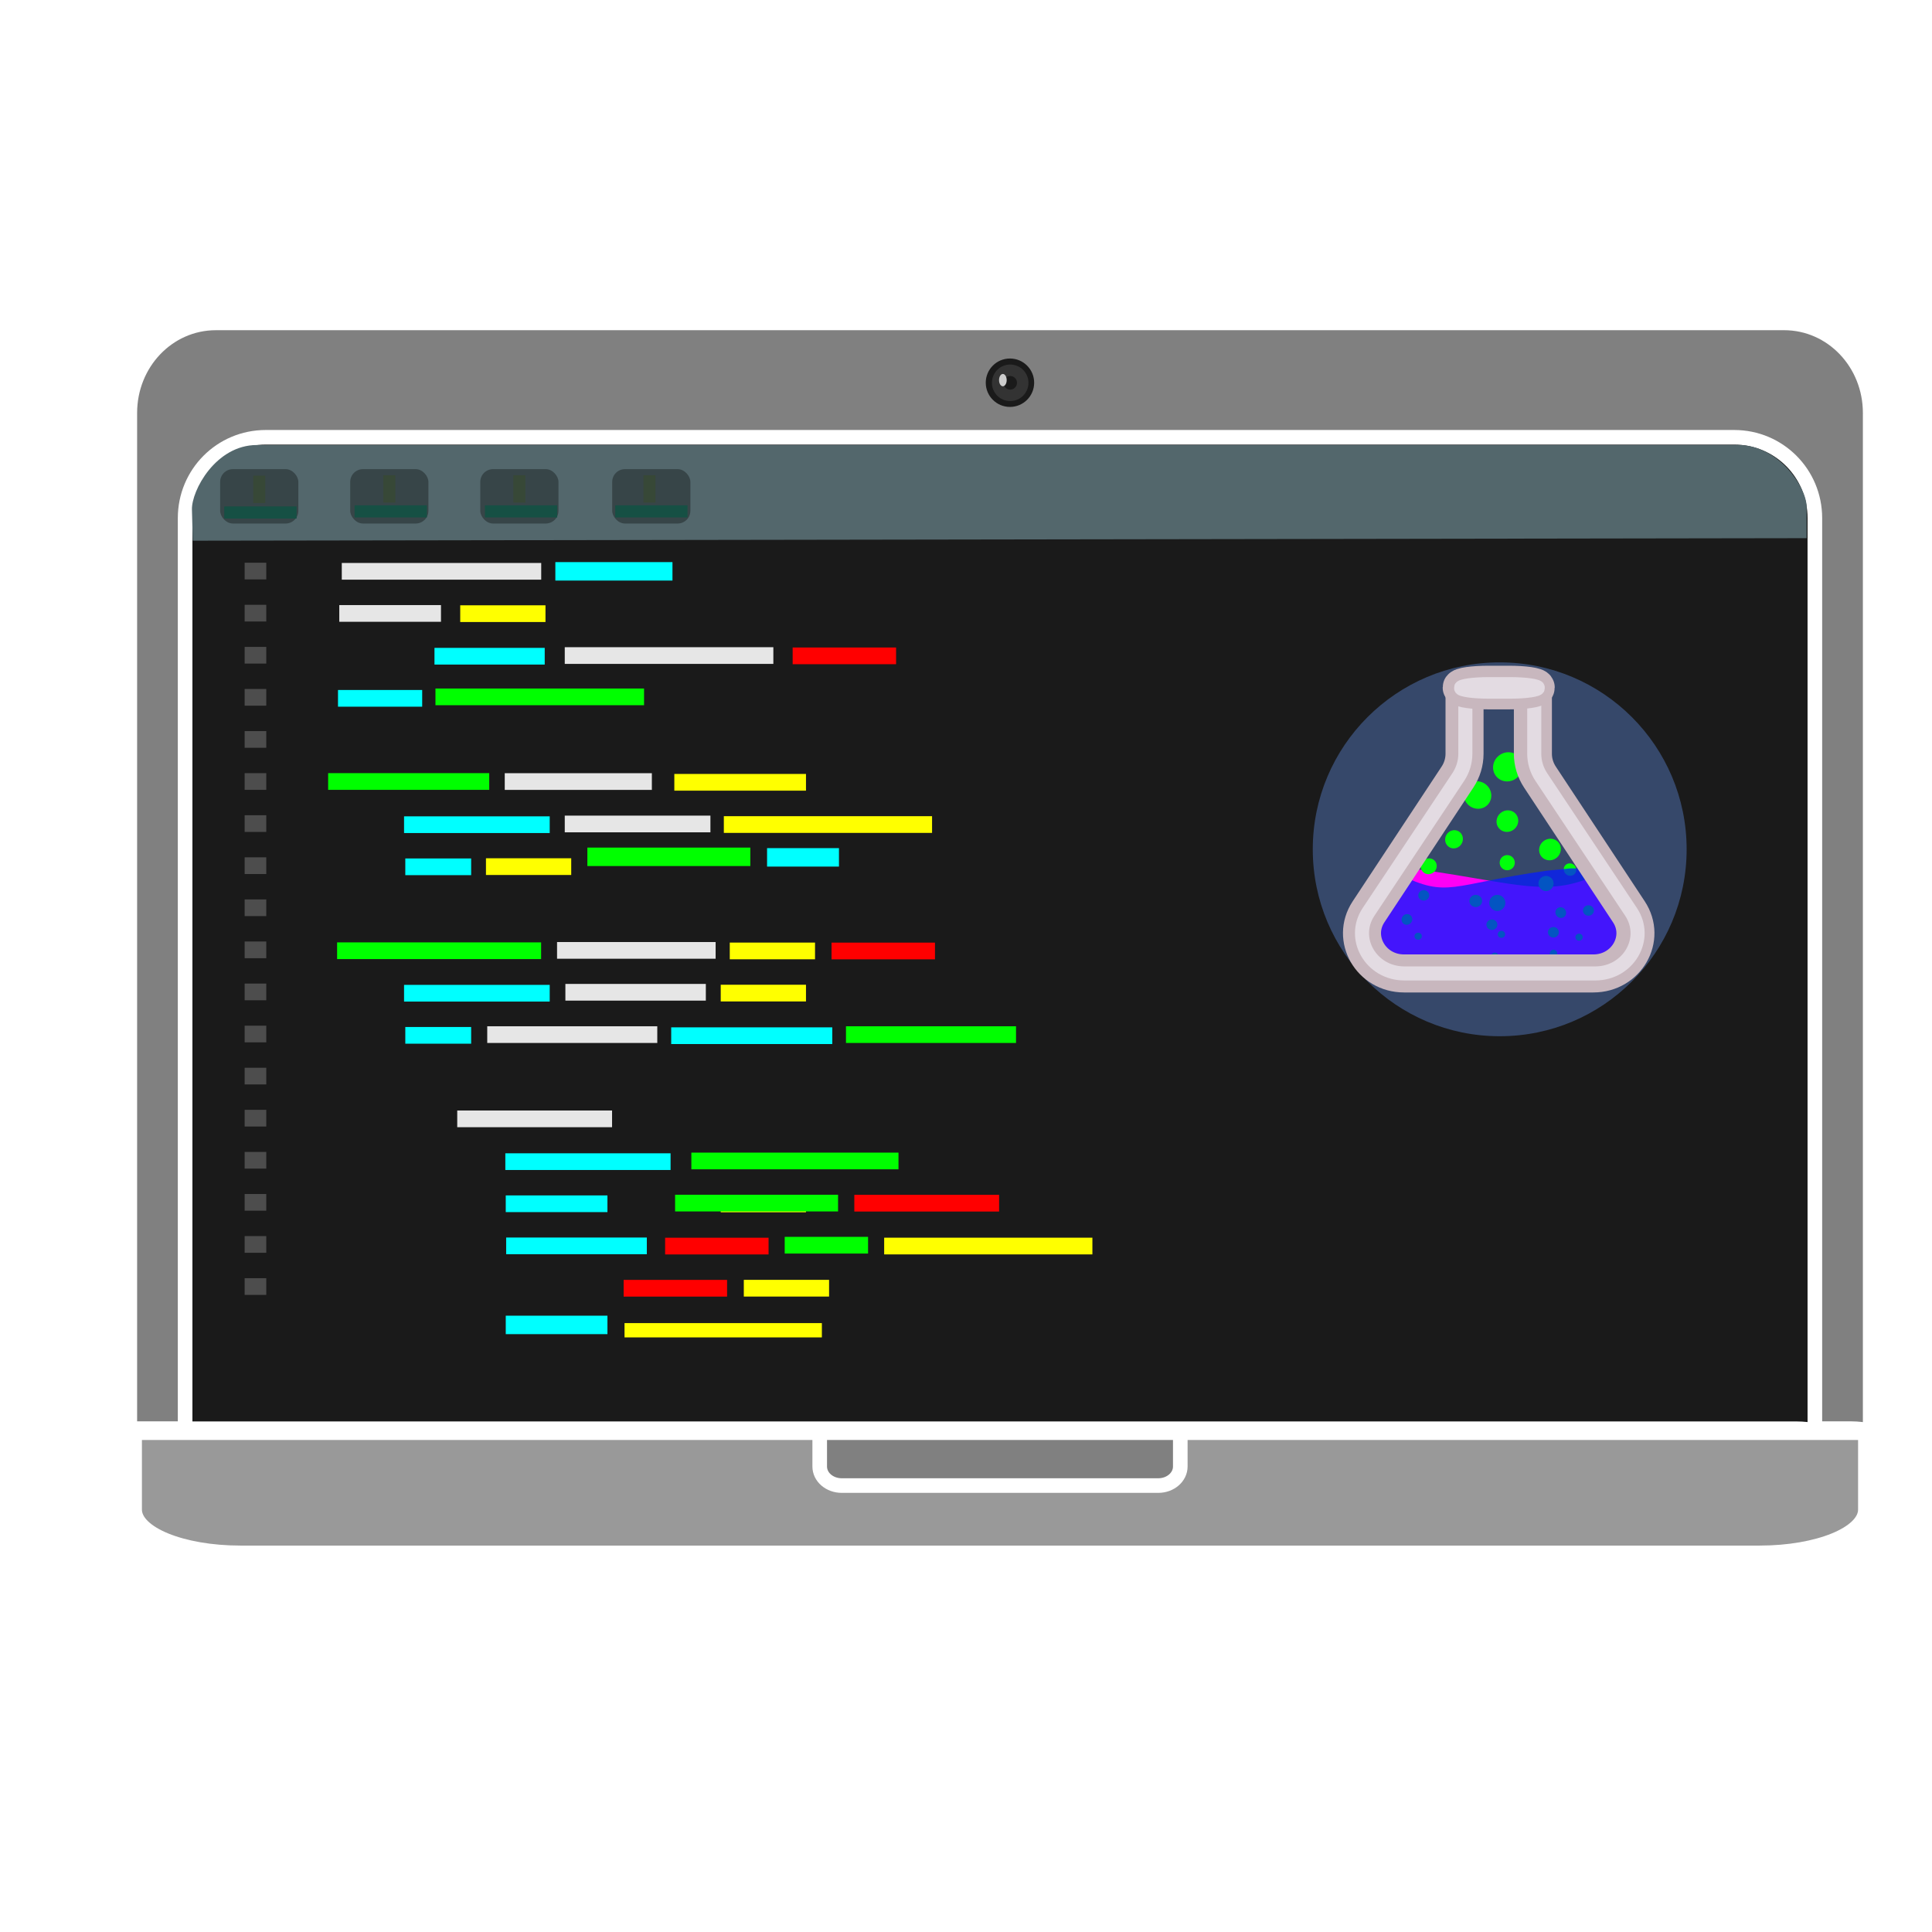<?xml version="1.0" encoding="UTF-8" standalone="no"?>
<svg
   xmlns:dc="http://purl.org/dc/elements/1.1/"
   xmlns:cc="http://creativecommons.org/ns#"
   xmlns:rdf="http://www.w3.org/1999/02/22-rdf-syntax-ns#"
   xmlns:svg="http://www.w3.org/2000/svg"
   xmlns="http://www.w3.org/2000/svg"
   xmlns:sodipodi="http://sodipodi.sourceforge.net/DTD/sodipodi-0.dtd"
   xmlns:inkscape="http://www.inkscape.org/namespaces/inkscape"
   width="500"
   height="500"
   viewBox="0 0 132.292 132.292"
   version="1.1"
   id="svg8"
   inkscape:version="1.0.1 (3bc2e813f5, 2020-09-07)"
   sodipodi:docname="progressiveDev.svg">
  <defs
     id="defs2">
    <filter
       id="filter0_f"
       x="505.698"
       y="734.279"
       width="22.154"
       height="21.276"
       filterUnits="userSpaceOnUse"
       color-interpolation-filters="sRGB">
      <feFlood
         flood-opacity="0"
         result="BackgroundImageFix"
         id="feFlood2080" />
      <feBlend
         mode="normal"
         in="SourceGraphic"
         in2="BackgroundImageFix"
         result="shape"
         id="feBlend2082" />
      <feGaussianBlur
         stdDeviation="0.5"
         result="effect1_foregroundBlur"
         id="feGaussianBlur2084" />
    </filter>
    <filter
       id="filter1_f"
       x="487.552"
       y="793.904"
       width="22.154"
       height="21.276"
       filterUnits="userSpaceOnUse"
       color-interpolation-filters="sRGB">
      <feFlood
         flood-opacity="0"
         result="BackgroundImageFix"
         id="feFlood2087" />
      <feBlend
         mode="normal"
         in="SourceGraphic"
         in2="BackgroundImageFix"
         result="shape"
         id="feBlend2089" />
      <feGaussianBlur
         stdDeviation="0.5"
         result="effect1_foregroundBlur"
         id="feGaussianBlur2091" />
    </filter>
    <filter
       id="filter2_f"
       x="648.281"
       y="786.127"
       width="22.154"
       height="21.276"
       filterUnits="userSpaceOnUse"
       color-interpolation-filters="sRGB">
      <feFlood
         flood-opacity="0"
         result="BackgroundImageFix"
         id="feFlood2094" />
      <feBlend
         mode="normal"
         in="SourceGraphic"
         in2="BackgroundImageFix"
         result="shape"
         id="feBlend2096" />
      <feGaussianBlur
         stdDeviation="0.5"
         result="effect1_foregroundBlur"
         id="feGaussianBlur2098" />
    </filter>
    <filter
       id="filter3_f"
       x="267.197"
       y="812.051"
       width="22.154"
       height="21.276"
       filterUnits="userSpaceOnUse"
       color-interpolation-filters="sRGB">
      <feFlood
         flood-opacity="0"
         result="BackgroundImageFix"
         id="feFlood2101" />
      <feBlend
         mode="normal"
         in="SourceGraphic"
         in2="BackgroundImageFix"
         result="shape"
         id="feBlend2103" />
      <feGaussianBlur
         stdDeviation="0.5"
         result="effect1_foregroundBlur"
         id="feGaussianBlur2105" />
    </filter>
    <filter
       id="filter4_f"
       x="277.567"
       y="739.464"
       width="22.154"
       height="21.276"
       filterUnits="userSpaceOnUse"
       color-interpolation-filters="sRGB">
      <feFlood
         flood-opacity="0"
         result="BackgroundImageFix"
         id="feFlood2108" />
      <feBlend
         mode="normal"
         in="SourceGraphic"
         in2="BackgroundImageFix"
         result="shape"
         id="feBlend2110" />
      <feGaussianBlur
         stdDeviation="0.5"
         result="effect1_foregroundBlur"
         id="feGaussianBlur2112" />
    </filter>
    <filter
       id="filter5_f"
       x="718.276"
       y="742.056"
       width="22.154"
       height="21.276"
       filterUnits="userSpaceOnUse"
       color-interpolation-filters="sRGB">
      <feFlood
         flood-opacity="0"
         result="BackgroundImageFix"
         id="feFlood2115" />
      <feBlend
         mode="normal"
         in="SourceGraphic"
         in2="BackgroundImageFix"
         result="shape"
         id="feBlend2117" />
      <feGaussianBlur
         stdDeviation="0.5"
         result="effect1_foregroundBlur"
         id="feGaussianBlur2119" />
    </filter>
    <filter
       id="filter6_f"
       x="510.149"
       y="526.152"
       width="44.946"
       height="44.946"
       filterUnits="userSpaceOnUse"
       color-interpolation-filters="sRGB">
      <feFlood
         flood-opacity="0"
         result="BackgroundImageFix"
         id="feFlood2122" />
      <feBlend
         mode="normal"
         in="SourceGraphic"
         in2="BackgroundImageFix"
         result="shape"
         id="feBlend2124" />
      <feGaussianBlur
         stdDeviation="0.867"
         result="effect1_foregroundBlur"
         id="feGaussianBlur2126" />
    </filter>
    <filter
       id="filter7_f"
       x="481.632"
       y="635.033"
       width="47.538"
       height="47.538"
       filterUnits="userSpaceOnUse"
       color-interpolation-filters="sRGB">
      <feFlood
         flood-opacity="0"
         result="BackgroundImageFix"
         id="feFlood2129" />
      <feBlend
         mode="normal"
         in="SourceGraphic"
         in2="BackgroundImageFix"
         result="shape"
         id="feBlend2131" />
      <feGaussianBlur
         stdDeviation="0.867"
         result="effect1_foregroundBlur"
         id="feGaussianBlur2133" />
    </filter>
    <filter
       id="filter8_f"
       x="616.438"
       y="583.185"
       width="44.946"
       height="44.946"
       filterUnits="userSpaceOnUse"
       color-interpolation-filters="sRGB">
      <feFlood
         flood-opacity="0"
         result="BackgroundImageFix"
         id="feFlood2136" />
      <feBlend
         mode="normal"
         in="SourceGraphic"
         in2="BackgroundImageFix"
         result="shape"
         id="feBlend2138" />
      <feGaussianBlur
         stdDeviation="0.867"
         result="effect1_foregroundBlur"
         id="feGaussianBlur2140" />
    </filter>
    <filter
       id="filter9_f"
       x="427.192"
       y="635.033"
       width="38.433"
       height="36.909"
       filterUnits="userSpaceOnUse"
       color-interpolation-filters="sRGB">
      <feFlood
         flood-opacity="0"
         result="BackgroundImageFix"
         id="feFlood2143" />
      <feBlend
         mode="normal"
         in="SourceGraphic"
         in2="BackgroundImageFix"
         result="shape"
         id="feBlend2145" />
      <feGaussianBlur
         stdDeviation="0.867"
         result="effect1_foregroundBlur"
         id="feGaussianBlur2147" />
    </filter>
    <filter
       id="filter10_f"
       x="685.681"
       y="548.759"
       width="37.767"
       height="37.592"
       filterUnits="userSpaceOnUse"
       color-interpolation-filters="sRGB">
      <feFlood
         flood-opacity="0"
         result="BackgroundImageFix"
         id="feFlood2150" />
      <feBlend
         mode="normal"
         in="SourceGraphic"
         in2="BackgroundImageFix"
         result="shape"
         id="feBlend2152" />
      <feGaussianBlur
         stdDeviation="0.867"
         result="effect1_foregroundBlur"
         id="feGaussianBlur2154" />
    </filter>
    <filter
       id="filter11_f"
       x="294.265"
       y="535.107"
       width="47.022"
       height="46.798"
       filterUnits="userSpaceOnUse"
       color-interpolation-filters="sRGB">
      <feFlood
         flood-opacity="0"
         result="BackgroundImageFix"
         id="feFlood2157" />
      <feBlend
         mode="normal"
         in="SourceGraphic"
         in2="BackgroundImageFix"
         result="shape"
         id="feBlend2159" />
      <feGaussianBlur
         stdDeviation="0.867"
         result="effect1_foregroundBlur"
         id="feGaussianBlur2161" />
    </filter>
    <filter
       id="filter12_f"
       x="641.778"
       y="722.592"
       width="34.662"
       height="33.353"
       filterUnits="userSpaceOnUse"
       color-interpolation-filters="sRGB">
      <feFlood
         flood-opacity="0"
         result="BackgroundImageFix"
         id="feFlood2164" />
      <feBlend
         mode="normal"
         in="SourceGraphic"
         in2="BackgroundImageFix"
         result="shape"
         id="feBlend2166" />
      <feGaussianBlur
         stdDeviation="1.158"
         result="effect1_foregroundBlur"
         id="feGaussianBlur2168" />
    </filter>
    <filter
       id="filter13_f"
       x="473.272"
       y="701.853"
       width="34.662"
       height="33.353"
       filterUnits="userSpaceOnUse"
       color-interpolation-filters="sRGB">
      <feFlood
         flood-opacity="0"
         result="BackgroundImageFix"
         id="feFlood2171" />
      <feBlend
         mode="normal"
         in="SourceGraphic"
         in2="BackgroundImageFix"
         result="shape"
         id="feBlend2173" />
      <feGaussianBlur
         stdDeviation="1.158"
         result="effect1_foregroundBlur"
         id="feGaussianBlur2175" />
    </filter>
    <filter
       id="filter14_f"
       x="662.208"
       y="668.454"
       width="34.091"
       height="33.94"
       filterUnits="userSpaceOnUse"
       color-interpolation-filters="sRGB">
      <feFlood
         flood-opacity="0"
         result="BackgroundImageFix"
         id="feFlood2178" />
      <feBlend
         mode="normal"
         in="SourceGraphic"
         in2="BackgroundImageFix"
         result="shape"
         id="feBlend2180" />
      <feGaussianBlur
         stdDeviation="1.158"
         result="effect1_foregroundBlur"
         id="feGaussianBlur2182" />
    </filter>
    <filter
       id="filter15_f"
       x="240.805"
       y="687.17"
       width="34.091"
       height="33.94"
       filterUnits="userSpaceOnUse"
       color-interpolation-filters="sRGB">
      <feFlood
         flood-opacity="0"
         result="BackgroundImageFix"
         id="feFlood2185" />
      <feBlend
         mode="normal"
         in="SourceGraphic"
         in2="BackgroundImageFix"
         result="shape"
         id="feBlend2187" />
      <feGaussianBlur
         stdDeviation="1.158"
         result="effect1_foregroundBlur"
         id="feGaussianBlur2189" />
    </filter>
    <filter
       id="filter16_f"
       x="737.697"
       y="662.967"
       width="34.662"
       height="33.353"
       filterUnits="userSpaceOnUse"
       color-interpolation-filters="sRGB">
      <feFlood
         flood-opacity="0"
         result="BackgroundImageFix"
         id="feFlood2192" />
      <feBlend
         mode="normal"
         in="SourceGraphic"
         in2="BackgroundImageFix"
         result="shape"
         id="feBlend2194" />
      <feGaussianBlur
         stdDeviation="1.158"
         result="effect1_foregroundBlur"
         id="feGaussianBlur2196" />
    </filter>
    <filter
       id="filter17_f"
       x="286.619"
       y="621.488"
       width="34.662"
       height="33.353"
       filterUnits="userSpaceOnUse"
       color-interpolation-filters="sRGB">
      <feFlood
         flood-opacity="0"
         result="BackgroundImageFix"
         id="feFlood2199" />
      <feBlend
         mode="normal"
         in="SourceGraphic"
         in2="BackgroundImageFix"
         result="shape"
         id="feBlend2201" />
      <feGaussianBlur
         stdDeviation="1.158"
         result="effect1_foregroundBlur"
         id="feGaussianBlur2203" />
    </filter>
    <filter
       id="filter18_f"
       x="492.476"
       y="244.843"
       width="83.19"
       height="82.588"
       filterUnits="userSpaceOnUse"
       color-interpolation-filters="sRGB">
      <feFlood
         flood-opacity="0"
         result="BackgroundImageFix"
         id="feFlood2206" />
      <feBlend
         mode="normal"
         in="SourceGraphic"
         in2="BackgroundImageFix"
         result="shape"
         id="feBlend2208" />
      <feGaussianBlur
         stdDeviation="0.676"
         result="effect1_foregroundBlur"
         id="feGaussianBlur2210" />
    </filter>
    <filter
       id="filter19_f"
       x="501.896"
       y="403.899"
       width="62.3"
       height="61.854"
       filterUnits="userSpaceOnUse"
       color-interpolation-filters="sRGB">
      <feFlood
         flood-opacity="0"
         result="BackgroundImageFix"
         id="feFlood2213" />
      <feBlend
         mode="normal"
         in="SourceGraphic"
         in2="BackgroundImageFix"
         result="shape"
         id="feBlend2215" />
      <feGaussianBlur
         stdDeviation="0.676"
         result="effect1_foregroundBlur"
         id="feGaussianBlur2217" />
    </filter>
    <filter
       id="filter20_f"
       x="362.287"
       y="459.408"
       width="49.142"
       height="50.312"
       filterUnits="userSpaceOnUse"
       color-interpolation-filters="sRGB">
      <feFlood
         flood-opacity="0"
         result="BackgroundImageFix"
         id="feFlood2220" />
      <feBlend
         mode="normal"
         in="SourceGraphic"
         in2="BackgroundImageFix"
         result="shape"
         id="feBlend2222" />
      <feGaussianBlur
         stdDeviation="0.092"
         result="effect1_foregroundBlur"
         id="feGaussianBlur2224" />
    </filter>
    <filter
       id="filter21_f"
       x="413.137"
       y="325.501"
       width="76.057"
       height="75.668"
       filterUnits="userSpaceOnUse"
       color-interpolation-filters="sRGB">
      <feFlood
         flood-opacity="0"
         result="BackgroundImageFix"
         id="feFlood2227" />
      <feBlend
         mode="normal"
         in="SourceGraphic"
         in2="BackgroundImageFix"
         result="shape"
         id="feBlend2229" />
      <feGaussianBlur
         stdDeviation="0.092"
         result="effect1_foregroundBlur"
         id="feGaussianBlur2231" />
    </filter>
    <filter
       id="filter22_f"
       x="619.721"
       y="482.838"
       width="59.966"
       height="59.52"
       filterUnits="userSpaceOnUse"
       color-interpolation-filters="sRGB">
      <feFlood
         flood-opacity="0"
         result="BackgroundImageFix"
         id="feFlood2234" />
      <feBlend
         mode="normal"
         in="SourceGraphic"
         in2="BackgroundImageFix"
         result="shape"
         id="feBlend2236" />
      <feGaussianBlur
         stdDeviation="0.092"
         result="effect1_foregroundBlur"
         id="feGaussianBlur2238" />
    </filter>
    <filter
       id="filter23_f"
       x="401.324"
       y="54.541"
       width="219.879"
       height="30.723"
       filterUnits="userSpaceOnUse"
       color-interpolation-filters="sRGB">
      <feFlood
         flood-opacity="0"
         result="BackgroundImageFix"
         id="feFlood2241" />
      <feBlend
         mode="normal"
         in="SourceGraphic"
         in2="BackgroundImageFix"
         result="shape"
         id="feBlend2243" />
      <feGaussianBlur
         stdDeviation="0.446"
         result="effect1_foregroundBlur"
         id="feGaussianBlur2245" />
    </filter>
  </defs>
  <sodipodi:namedview
     id="base"
     pagecolor="#ffffff"
     bordercolor="#666666"
     borderopacity="1.0"
     inkscape:pageopacity="0.0"
     inkscape:pageshadow="2"
     inkscape:zoom="1.6074332"
     inkscape:cx="275.86923"
     inkscape:cy="197.57785"
     inkscape:document-units="px"
     inkscape:current-layer="g997"
     inkscape:document-rotation="0"
     showgrid="false"
     units="px"
     inkscape:pagecheckerboard="true"
     inkscape:snap-nodes="false"
     inkscape:snap-global="false"
     inkscape:window-width="1920"
     inkscape:window-height="1027"
     inkscape:window-x="-8"
     inkscape:window-y="-8"
     inkscape:window-maximized="1" />
  <g
     inkscape:label="Layer 1"
     inkscape:groupmode="layer"
     id="layer1">
    <circle
       style="fill:#808080;stroke:#ffffff;stroke-width:0.212;stroke-linecap:round;stroke-linejoin:round;stroke-miterlimit:4;stroke-dasharray:none"
       id="path930"
       cx="67.157"
       cy="25.842"
       r="1.877" />
    <g
       id="g997"
       transform="translate(1.317,-0.329)"
       style="stroke:#ffffff;stroke-opacity:1;stroke-width:1;stroke-miterlimit:4;stroke-dasharray:none">
      <g
         id="g984"
         style="stroke:#ffffff;stroke-opacity:1;stroke-width:1;stroke-miterlimit:4;stroke-dasharray:none">
        <path
           id="rect887"
           style="fill:#999999;stroke:#ffffff;stroke-width:1;stroke-linecap:round;stroke-miterlimit:4;stroke-opacity:1;stroke-dasharray:none"
           d="m 15.143,106.661 c -4.012,0 -7.242,-1.321 -7.242,-2.963 V 98.431 H 126.413 v 5.267 c 0,1.641 -3.23,2.963 -7.242,2.963 z" />
        <path
           id="path902"
           style="fill:#808080;stroke:#ffffff;stroke-width:1;stroke-linecap:round;stroke-miterlimit:4;stroke-opacity:1;stroke-dasharray:none"
           d="m 56.321,102.052 c -0.836,0 -1.509,-0.581 -1.509,-1.304 v -2.318 h 24.69 v 2.318 c 0,0.722 -0.673,1.304 -1.509,1.304 z" />
        <g
           id="g977"
           style="stroke:#ffffff;stroke-opacity:1;stroke-width:1;stroke-miterlimit:4;stroke-dasharray:none">
          <path
             id="rect25"
             style="fill:#808080;stroke:#ffffff;stroke-width:1;stroke-linecap:round;stroke-miterlimit:4;stroke-opacity:1;stroke-dasharray:none"
             d="m 126.742,98.303 c -0.414,-0.096 -0.844,-0.148 -1.286,-0.148 H 7.572 V 28.609 c 0,-3.418 2.629,-6.17 5.895,-6.17 H 120.847 c 3.266,0 5.895,2.752 5.895,6.17 z" />
          <path
             id="path914"
             style="fill:#1a1a1a;stroke:#ffffff;stroke-width:1;stroke-linecap:round;stroke-miterlimit:4;stroke-opacity:1;stroke-dasharray:none"
             d="m 122.954,98.295 c -0.388,-0.086 -0.79,-0.133 -1.204,-0.133 H 11.359 v -62.357 c 0,-3.065 2.462,-5.532 5.52,-5.532 h 100.555 c 3.058,0 5.52,2.468 5.52,5.532 z" />
        </g>
      </g>
      <g
         id="g987"
         transform="matrix(1.5,0,0,1.5,-33.114,-12.447)"
         style="stroke-width:0.667;fill:#1a1a1a;stroke:none;stroke-opacity:1;stroke-miterlimit:4;stroke-dasharray:none">
        <circle
           style="fill:#1a1a1a;stroke:none;stroke-width:0.667;stroke-linecap:round;stroke-linejoin:round;stroke-miterlimit:4;stroke-dasharray:none;stroke-opacity:1"
           id="path932"
           cx="67.302"
           cy="25.988"
           r="1.105" />
      </g>
      <circle
         style="fill:#333333;stroke:none;stroke-width:1;stroke-linecap:round;stroke-linejoin:round;stroke-miterlimit:4;stroke-dasharray:none;stroke-opacity:1"
         id="path2482"
         cx="67.855"
         cy="26.541"
         r="1.251" />
      <circle
         style="fill:#1a1a1a;stroke:none;stroke-width:1;stroke-linecap:round;stroke-linejoin:round;stroke-miterlimit:4;stroke-dasharray:none;stroke-opacity:1"
         id="path2488"
         cx="67.855"
         cy="26.541"
         r="0.466" />
      <ellipse
         style="fill:#cccccc;stroke:none;stroke-width:1;stroke-linecap:round;stroke-linejoin:round;stroke-miterlimit:4;stroke-dasharray:none;stroke-opacity:1"
         id="path2492"
         cx="67.353"
         cy="26.357"
         rx="0.262"
         ry="0.422" />
    </g>
    <g
       id="g1053"
       style="fill:#4d4d4d;stroke:none;stroke-width:1.039"
       transform="matrix(1,0,0,0.926,-2.735,5.422)">
      <rect
         style="fill:#4d4d4d;stroke:none;stroke-width:0.22;stroke-linecap:round;stroke-linejoin:round;stroke-miterlimit:4;stroke-dasharray:none"
         id="rect938"
         width="1.481"
         height="1.234"
         x="19.487"
         y="60.653" />
      <rect
         style="fill:#4d4d4d;stroke:none;stroke-width:0.22;stroke-linecap:round;stroke-linejoin:round;stroke-miterlimit:4;stroke-dasharray:none"
         id="rect940"
         width="1.481"
         height="1.234"
         x="19.487"
         y="57.541" />
      <rect
         style="fill:#4d4d4d;stroke:none;stroke-width:0.22;stroke-linecap:round;stroke-linejoin:round;stroke-miterlimit:4;stroke-dasharray:none"
         id="rect942"
         width="1.481"
         height="1.234"
         x="19.487"
         y="38.868" />
      <rect
         style="fill:#4d4d4d;stroke:none;stroke-width:0.22;stroke-linecap:round;stroke-linejoin:round;stroke-miterlimit:4;stroke-dasharray:none"
         id="rect944"
         width="1.481"
         height="1.234"
         x="19.487"
         y="35.756" />
      <rect
         style="fill:#4d4d4d;stroke:none;stroke-width:0.22;stroke-linecap:round;stroke-linejoin:round;stroke-miterlimit:4;stroke-dasharray:none"
         id="rect946"
         width="1.481"
         height="1.234"
         x="19.487"
         y="45.092" />
      <rect
         style="fill:#4d4d4d;stroke:none;stroke-width:0.22;stroke-linecap:round;stroke-linejoin:round;stroke-miterlimit:4;stroke-dasharray:none"
         id="rect948"
         width="1.481"
         height="1.234"
         x="19.487"
         y="41.98" />
      <rect
         style="fill:#4d4d4d;stroke:none;stroke-width:0.22;stroke-linecap:round;stroke-linejoin:round;stroke-miterlimit:4;stroke-dasharray:none"
         id="rect950"
         width="1.481"
         height="1.234"
         x="19.487"
         y="48.205" />
      <rect
         style="fill:#4d4d4d;stroke:none;stroke-width:0.22;stroke-linecap:round;stroke-linejoin:round;stroke-miterlimit:4;stroke-dasharray:none"
         id="rect952"
         width="1.481"
         height="1.234"
         x="19.487"
         y="51.317" />
      <rect
         style="fill:#4d4d4d;stroke:none;stroke-width:0.22;stroke-linecap:round;stroke-linejoin:round;stroke-miterlimit:4;stroke-dasharray:none"
         id="rect954"
         width="1.481"
         height="1.234"
         x="19.487"
         y="54.429" />
      <rect
         style="fill:#4d4d4d;stroke:none;stroke-width:0.22;stroke-linecap:round;stroke-linejoin:round;stroke-miterlimit:4;stroke-dasharray:none"
         id="rect1017"
         width="1.481"
         height="1.234"
         x="19.487"
         y="88.661" />
      <rect
         style="fill:#4d4d4d;stroke:none;stroke-width:0.22;stroke-linecap:round;stroke-linejoin:round;stroke-miterlimit:4;stroke-dasharray:none"
         id="rect1019"
         width="1.481"
         height="1.234"
         x="19.487"
         y="85.549" />
      <rect
         style="fill:#4d4d4d;stroke:none;stroke-width:0.22;stroke-linecap:round;stroke-linejoin:round;stroke-miterlimit:4;stroke-dasharray:none"
         id="rect1021"
         width="1.481"
         height="1.234"
         x="19.487"
         y="66.877" />
      <rect
         style="fill:#4d4d4d;stroke:none;stroke-width:0.22;stroke-linecap:round;stroke-linejoin:round;stroke-miterlimit:4;stroke-dasharray:none"
         id="rect1023"
         width="1.481"
         height="1.234"
         x="19.487"
         y="63.765" />
      <rect
         style="fill:#4d4d4d;stroke:none;stroke-width:0.22;stroke-linecap:round;stroke-linejoin:round;stroke-miterlimit:4;stroke-dasharray:none"
         id="rect1025"
         width="1.481"
         height="1.234"
         x="19.487"
         y="73.101" />
      <rect
         style="fill:#4d4d4d;stroke:none;stroke-width:0.22;stroke-linecap:round;stroke-linejoin:round;stroke-miterlimit:4;stroke-dasharray:none"
         id="rect1027"
         width="1.481"
         height="1.234"
         x="19.487"
         y="69.989" />
      <rect
         style="fill:#4d4d4d;stroke:none;stroke-width:0.22;stroke-linecap:round;stroke-linejoin:round;stroke-miterlimit:4;stroke-dasharray:none"
         id="rect1029"
         width="1.481"
         height="1.234"
         x="19.487"
         y="76.213" />
      <rect
         style="fill:#4d4d4d;stroke:none;stroke-width:0.22;stroke-linecap:round;stroke-linejoin:round;stroke-miterlimit:4;stroke-dasharray:none"
         id="rect1031"
         width="1.481"
         height="1.234"
         x="19.487"
         y="79.325" />
      <rect
         style="fill:#4d4d4d;stroke:none;stroke-width:0.22;stroke-linecap:round;stroke-linejoin:round;stroke-miterlimit:4;stroke-dasharray:none"
         id="rect1033"
         width="1.481"
         height="1.234"
         x="19.487"
         y="82.437" />
    </g>
    <g
       id="g1496"
       transform="matrix(1,0,0,0.905,0,6.203)"
       style="stroke-width:1.051">
      <g
         id="g1091"
         style="fill:#ff0000;stroke:none;stroke-width:0.475"
         transform="matrix(4.782,0,0,1.025,-44.845,-0.893)">
        <rect
           style="fill:#ff0000;stroke:none;stroke-width:0.101;stroke-linecap:round;stroke-linejoin:round;stroke-miterlimit:4;stroke-dasharray:none"
           id="rect1063"
           width="2.073"
           height="1.234"
           x="21.611"
           y="82.382" />
        <rect
           style="fill:#ff0000;stroke:none;stroke-width:0.101;stroke-linecap:round;stroke-linejoin:round;stroke-miterlimit:4;stroke-dasharray:none"
           id="rect1065"
           width="1.481"
           height="1.234"
           x="20.728"
           y="41.98" />
        <rect
           style="fill:#ff0000;stroke:none;stroke-width:0.101;stroke-linecap:round;stroke-linejoin:round;stroke-miterlimit:4;stroke-dasharray:none"
           id="rect1073"
           width="1.481"
           height="1.234"
           x="18.308"
           y="88.661" />
        <rect
           style="fill:#ff0000;stroke:none;stroke-width:0.101;stroke-linecap:round;stroke-linejoin:round;stroke-miterlimit:4;stroke-dasharray:none"
           id="rect1075"
           width="1.481"
           height="1.234"
           x="18.902"
           y="85.549" />
        <rect
           style="fill:#ff0000;stroke:none;stroke-width:0.101;stroke-linecap:round;stroke-linejoin:round;stroke-miterlimit:4;stroke-dasharray:none"
           id="rect1079"
           width="1.481"
           height="1.234"
           x="21.285"
           y="63.765" />
      </g>
      <g
         id="g1167"
         style="fill:#ffff00;stroke:none;stroke-width:0.523"
         transform="matrix(-3.942,0,0,1.025,132.007,-0.896)">
        <rect
           style="fill:#ffff00;stroke:none;stroke-width:0.111;stroke-linecap:round;stroke-linejoin:round;stroke-miterlimit:4;stroke-dasharray:none"
           id="rect1133"
           width="1.481"
           height="1.234"
           x="23.565"
           y="57.541" />
        <rect
           style="fill:#ffff00;stroke:none;stroke-width:0.111;stroke-linecap:round;stroke-linejoin:round;stroke-miterlimit:4;stroke-dasharray:none"
           id="rect1135"
           width="1.481"
           height="1.234"
           x="24.012"
           y="38.868" />
        <rect
           style="fill:#ffff00;stroke:none;stroke-width:0.111;stroke-linecap:round;stroke-linejoin:round;stroke-miterlimit:4;stroke-dasharray:none"
           id="rect1145"
           width="2.287"
           height="1.234"
           x="19.487"
           y="51.317" />
        <rect
           style="fill:#ffff00;stroke:none;stroke-width:0.111;stroke-linecap:round;stroke-linejoin:round;stroke-miterlimit:4;stroke-dasharray:none"
           id="rect1147"
           width="3.617"
           height="1.234"
           x="17.297"
           y="54.435" />
        <rect
           style="fill:#ffff00;stroke:none;stroke-width:0.111;stroke-linecap:round;stroke-linejoin:round;stroke-miterlimit:4;stroke-dasharray:none"
           id="rect1149"
           width="1.481"
           height="1.234"
           x="19.086"
           y="88.661" />
        <rect
           style="fill:#ffff00;stroke:none;stroke-width:0.111;stroke-linecap:round;stroke-linejoin:round;stroke-miterlimit:4;stroke-dasharray:none"
           id="rect1151"
           width="3.617"
           height="1.234"
           x="14.512"
           y="85.549" />
        <rect
           style="fill:#ffff00;stroke:none;stroke-width:0.111;stroke-linecap:round;stroke-linejoin:round;stroke-miterlimit:4;stroke-dasharray:none"
           id="rect1153"
           width="1.481"
           height="1.234"
           x="19.487"
           y="66.877" />
        <rect
           style="fill:#ffff00;stroke:none;stroke-width:0.111;stroke-linecap:round;stroke-linejoin:round;stroke-miterlimit:4;stroke-dasharray:none"
           id="rect1155"
           width="1.481"
           height="1.234"
           x="19.33"
           y="63.765" />
        <rect
           style="fill:#ffff00;stroke:none;stroke-width:0.111;stroke-linecap:round;stroke-linejoin:round;stroke-miterlimit:4;stroke-dasharray:none"
           id="rect1159"
           width="3.428"
           height="1.055"
           x="19.211"
           y="91.854" />
        <rect
           style="fill:#ffff00;stroke:none;stroke-width:0.111;stroke-linecap:round;stroke-linejoin:round;stroke-miterlimit:4;stroke-dasharray:none"
           id="rect1165"
           width="1.481"
           height="1.234"
           x="19.487"
           y="82.437" />
      </g>
      <g
         id="g1243"
         style="fill:#e6e6e6;stroke:none;stroke-width:0.275"
         transform="matrix(14.269,0,0,1.024,-251.931,-4.06)">
        <rect
           style="fill:#e6e6e6;stroke:none;stroke-width:0.058;stroke-linecap:round;stroke-linejoin:round;stroke-miterlimit:4;stroke-dasharray:none"
           id="rect1207"
           width="0.674"
           height="1.234"
           x="20.369"
           y="69.972" />
        <rect
           style="fill:#e6e6e6;stroke:none;stroke-width:0.058;stroke-linecap:round;stroke-linejoin:round;stroke-miterlimit:4;stroke-dasharray:none"
           id="rect1211"
           width="0.957"
           height="1.234"
           x="19.296"
           y="38.868" />
        <rect
           style="fill:#e6e6e6;stroke:none;stroke-width:0.058;stroke-linecap:round;stroke-linejoin:round;stroke-miterlimit:4;stroke-dasharray:none"
           id="rect1215"
           width="1.001"
           height="1.234"
           x="20.366"
           y="45.092" />
        <rect
           style="fill:#e6e6e6;stroke:none;stroke-width:0.058;stroke-linecap:round;stroke-linejoin:round;stroke-miterlimit:4;stroke-dasharray:none"
           id="rect1217"
           width="0.488"
           height="1.234"
           x="19.284"
           y="41.98" />
        <rect
           style="fill:#e6e6e6;stroke:none;stroke-width:0.058;stroke-linecap:round;stroke-linejoin:round;stroke-miterlimit:4;stroke-dasharray:none"
           id="rect1219"
           width="0.706"
           height="1.234"
           x="20.078"
           y="54.402" />
        <rect
           style="fill:#e6e6e6;stroke:none;stroke-width:0.058;stroke-linecap:round;stroke-linejoin:round;stroke-miterlimit:4;stroke-dasharray:none"
           id="rect1221"
           width="1.8853778e-07"
           height="1.234"
           x="-20.011"
           y="51.317"
           transform="scale(-1,1)" />
        <rect
           style="fill:#e6e6e6;stroke:none;stroke-width:0.058;stroke-linecap:round;stroke-linejoin:round;stroke-miterlimit:4;stroke-dasharray:none"
           id="rect1229"
           width="0.761"
           height="1.234"
           x="20.329"
           y="66.877" />
        <rect
           style="fill:#e6e6e6;stroke:none;stroke-width:0.058;stroke-linecap:round;stroke-linejoin:round;stroke-miterlimit:4;stroke-dasharray:none"
           id="rect1233"
           width="0.816"
           height="1.234"
           x="19.994"
           y="73.101" />
        <rect
           style="fill:#e6e6e6;stroke:none;stroke-width:0.058;stroke-linecap:round;stroke-linejoin:round;stroke-miterlimit:4;stroke-dasharray:none"
           id="rect1235"
           width="0.699"
           height="1.234"
           x="20.366"
           y="57.536" />
        <rect
           style="fill:#e6e6e6;stroke:none;stroke-width:0.058;stroke-linecap:round;stroke-linejoin:round;stroke-miterlimit:4;stroke-dasharray:none"
           id="rect1239"
           width="0.743"
           height="1.234"
           x="19.85"
           y="79.325" />
      </g>
      <g
         id="g1379"
         style="fill:#00ffff;stroke:none;stroke-width:0.275"
         transform="matrix(14.269,0,0,-1.024,-254.916,127.844)">
        <rect
           style="fill:#00ffff;stroke:none;stroke-width:0.058;stroke-linecap:round;stroke-linejoin:round;stroke-miterlimit:4;stroke-dasharray:none"
           id="rect1345"
           width="0.773"
           height="1.234"
           x="21.086"
           y="54.398" />
        <rect
           style="fill:#00ffff;stroke:none;stroke-width:0.058;stroke-linecap:round;stroke-linejoin:round;stroke-miterlimit:4;stroke-dasharray:none"
           id="rect1347"
           width="0.675"
           height="1.234"
           x="20.294"
           y="38.868" />
        <rect
           style="fill:#00ffff;stroke:none;stroke-width:0.058;stroke-linecap:round;stroke-linejoin:round;stroke-miterlimit:4;stroke-dasharray:none"
           id="rect1351"
           width="0.793"
           height="1.234"
           x="20.29"
           y="45.092" />
        <rect
           style="fill:#00ffff;stroke:none;stroke-width:0.058;stroke-linecap:round;stroke-linejoin:round;stroke-miterlimit:4;stroke-dasharray:none"
           id="rect1353"
           width="0.488"
           height="1.234"
           x="20.292"
           y="41.98" />
        <rect
           style="fill:#00ffff;stroke:none;stroke-width:0.058;stroke-linecap:round;stroke-linejoin:round;stroke-miterlimit:4;stroke-dasharray:none"
           id="rect1357"
           width="1.8853778e-07"
           height="1.234"
           x="-20.011"
           y="51.317"
           transform="scale(-1,1)" />
        <rect
           style="fill:#00ffff;stroke:none;stroke-width:0.058;stroke-linecap:round;stroke-linejoin:round;stroke-miterlimit:4;stroke-dasharray:none"
           id="rect1365"
           width="0.316"
           height="1.234"
           x="19.81"
           y="66.877" />
        <rect
           style="fill:#00ffff;stroke:none;stroke-width:0.058;stroke-linecap:round;stroke-linejoin:round;stroke-miterlimit:4;stroke-dasharray:none"
           id="rect1371"
           width="0.699"
           height="1.234"
           x="19.804"
           y="69.989" />
        <rect
           style="fill:#00ffff;stroke:none;stroke-width:0.058;stroke-linecap:round;stroke-linejoin:round;stroke-miterlimit:4;stroke-dasharray:none"
           id="rect1375"
           width="0.404"
           height="1.234"
           x="19.487"
           y="79.325" />
        <rect
           style="fill:#00ffff;stroke:none;stroke-width:0.058;stroke-linecap:round;stroke-linejoin:round;stroke-miterlimit:4;stroke-dasharray:none"
           id="rect1377"
           width="0.529"
           height="1.234"
           x="19.95"
           y="82.437" />
        <rect
           style="fill:#00ffff;stroke:none;stroke-width:0.058;stroke-linecap:round;stroke-linejoin:round;stroke-miterlimit:4;stroke-dasharray:none"
           id="rect1425"
           width="0.316"
           height="1.234"
           x="19.81"
           y="54.424" />
        <rect
           style="fill:#00ffff;stroke:none;stroke-width:0.058;stroke-linecap:round;stroke-linejoin:round;stroke-miterlimit:4;stroke-dasharray:none"
           id="rect1429"
           width="0.699"
           height="1.234"
           x="19.804"
           y="57.536" />
      </g>
      <g
         id="g1417"
         style="fill:#00ff00;stroke:none;stroke-width:0.275"
         transform="matrix(-14.269,0,0,1.024,360.302,-4.06)">
        <rect
           style="fill:#00ff00;stroke:none;stroke-width:0.058;stroke-linecap:round;stroke-linejoin:round;stroke-miterlimit:4;stroke-dasharray:none"
           id="rect1383"
           width="0.773"
           height="1.234"
           x="22.903"
           y="54.398" />
        <rect
           style="fill:#00ff00;stroke:none;stroke-width:0.058;stroke-linecap:round;stroke-linejoin:round;stroke-miterlimit:4;stroke-dasharray:none"
           id="rect1387"
           width="0.979"
           height="1.234"
           x="22.654"
           y="66.903" />
        <rect
           style="fill:#00ff00;stroke:none;stroke-width:0.058;stroke-linecap:round;stroke-linejoin:round;stroke-miterlimit:4;stroke-dasharray:none"
           id="rect1389"
           width="1.001"
           height="1.234"
           x="22.16"
           y="48.145" />
        <rect
           style="fill:#00ff00;stroke:none;stroke-width:0.058;stroke-linecap:round;stroke-linejoin:round;stroke-miterlimit:4;stroke-dasharray:none"
           id="rect1395"
           width="1.8853778e-07"
           height="1.234"
           x="-20.011"
           y="51.317"
           transform="scale(-1,1)" />
        <rect
           style="fill:#00ff00;stroke:none;stroke-width:0.058;stroke-linecap:round;stroke-linejoin:round;stroke-miterlimit:4;stroke-dasharray:none"
           id="rect1399"
           width="0.4"
           height="1.234"
           x="21.085"
           y="88.661" />
        <rect
           style="fill:#00ff00;stroke:none;stroke-width:0.058;stroke-linecap:round;stroke-linejoin:round;stroke-miterlimit:4;stroke-dasharray:none"
           id="rect1401"
           width="0.782"
           height="1.234"
           x="21.229"
           y="85.549" />
        <rect
           style="fill:#00ff00;stroke:none;stroke-width:0.058;stroke-linecap:round;stroke-linejoin:round;stroke-miterlimit:4;stroke-dasharray:none"
           id="rect1407"
           width="0.816"
           height="1.234"
           x="20.375"
           y="73.101" />
        <rect
           style="fill:#00ff00;stroke:none;stroke-width:0.058;stroke-linecap:round;stroke-linejoin:round;stroke-miterlimit:4;stroke-dasharray:none"
           id="rect1415"
           width="0.994"
           height="1.234"
           x="20.939"
           y="82.437" />
      </g>
    </g>
    <g
       id="g1628"
       transform="translate(43.207,-3.21)">
      <g
         id="g1604"
         style="fill:#00ffff;stroke:none;stroke-width:0.262"
         transform="matrix(14.269,0,0,-1.024,-254.916,127.844)">
        <rect
           style="fill:#00ffff;stroke:none;stroke-width:0.055;stroke-linecap:round;stroke-linejoin:round;stroke-miterlimit:4;stroke-dasharray:none"
           id="rect1580"
           width="0.488"
           height="1.234"
           x="17.264"
           y="32.5" />
        <rect
           style="fill:#00ffff;stroke:none;stroke-width:0.055;stroke-linecap:round;stroke-linejoin:round;stroke-miterlimit:4;stroke-dasharray:none"
           id="rect1582"
           width="1.8853778e-07"
           height="1.234"
           x="-20.011"
           y="51.317"
           transform="scale(-1,1)" />
        <rect
           style="fill:#00ffff;stroke:none;stroke-width:0.055;stroke-linecap:round;stroke-linejoin:round;stroke-miterlimit:4;stroke-dasharray:none"
           id="rect1590"
           width="0.345"
           height="1.234"
           x="18.518"
           y="63.765" />
        <rect
           style="fill:#00ffff;stroke:none;stroke-width:0.055;stroke-linecap:round;stroke-linejoin:round;stroke-miterlimit:4;stroke-dasharray:none"
           id="rect1596"
           width="0.562"
           height="1.234"
           x="17.502"
           y="82.891" />
      </g>
      <g
         id="g1626"
         style="fill:#00ff00;stroke:none;stroke-width:0.262"
         transform="matrix(-14.269,0,0,1.024,360.302,-4.06)">
        <rect
           style="fill:#00ff00;stroke:none;stroke-width:0.055;stroke-linecap:round;stroke-linejoin:round;stroke-miterlimit:4;stroke-dasharray:none"
           id="rect1614"
           width="1.8853778e-07"
           height="1.234"
           x="-20.011"
           y="51.317"
           transform="scale(-1,1)" />
        <rect
           style="fill:#00ff00;stroke:none;stroke-width:0.055;stroke-linecap:round;stroke-linejoin:round;stroke-miterlimit:4;stroke-dasharray:none"
           id="rect1618"
           width="0.782"
           height="1.234"
           x="24.678"
           y="63.777" />
      </g>
    </g>
    <path
       id="rect883"
       style="fill:#53676c;stroke:none;stroke-width:0.979;stroke-linecap:round;stroke-miterlimit:10"
       d="m 17.591,30.472 c -2.829,1.37e-4 -4.483,3.135 -4.448,4.419 l 0.057,2.133 110.507,-0.173 v -2.159 c 0,-1.284 -1.883,-4.224 -4.712,-4.224 z"
       sodipodi:nodetypes="ssccsss" />
    <rect
       style="fill:#374548;stroke:none;stroke-width:0.212;stroke-linecap:round;stroke-linejoin:round;stroke-miterlimit:4;stroke-dasharray:none"
       id="rect1662"
       width="5.354"
       height="3.724"
       x="41.92"
       y="32.124"
       ry="0.873" />
    <rect
       style="fill:#374548;stroke:none;stroke-width:0.212;stroke-linecap:round;stroke-linejoin:round;stroke-miterlimit:4;stroke-dasharray:none"
       id="rect1706"
       width="5.354"
       height="3.724"
       x="23.981"
       y="32.124"
       ry="0.873"
       rx="0.873" />
    <rect
       style="fill:#165044;stroke:none;stroke-width:0.212;stroke-linecap:round;stroke-linejoin:round;stroke-miterlimit:4;stroke-dasharray:none"
       id="rect1668"
       width="4.951"
       height="0.83"
       x="24.28"
       y="-35.431"
       transform="scale(1,-1)" />
    <rect
       style="fill:#374548;stroke:none;stroke-width:0.212;stroke-linecap:round;stroke-linejoin:round;stroke-miterlimit:4;stroke-dasharray:none"
       id="rect1704"
       width="5.354"
       height="3.724"
       x="15.075"
       y="32.124"
       ry="0.873"
       rx="0.873" />
    <rect
       style="fill:#374548;stroke:none;stroke-width:0.212;stroke-linecap:round;stroke-linejoin:round;stroke-miterlimit:4;stroke-dasharray:none"
       id="rect1708"
       width="5.354"
       height="3.724"
       x="32.887"
       y="32.124"
       ry="0.873"
       rx="0.873" />
    <rect
       style="fill:#165044;stroke:none;stroke-width:0.212;stroke-linecap:round;stroke-linejoin:round;stroke-miterlimit:4;stroke-dasharray:none"
       id="rect1670"
       width="4.951"
       height="0.83"
       x="33.203"
       y="-35.431"
       transform="scale(1,-1)" />
    <rect
       style="fill:#165044;stroke:none;stroke-width:0.212;stroke-linecap:round;stroke-linejoin:round;stroke-miterlimit:4;stroke-dasharray:none"
       id="rect1672"
       width="4.951"
       height="0.83"
       x="42.127"
       y="-35.431"
       transform="scale(1,-1)" />
    <rect
       style="fill:#165044;stroke:none;stroke-width:0.212;stroke-linecap:round;stroke-linejoin:round;stroke-miterlimit:4;stroke-dasharray:none"
       id="rect1674"
       width="4.951"
       height="0.83"
       x="15.357"
       y="-35.507"
       transform="scale(1,-1)" />
    <rect
       style="fill:#374837;stroke:none;stroke-width:0.212;stroke-linecap:round;stroke-linejoin:round;stroke-miterlimit:4;stroke-dasharray:none"
       id="rect1696"
       width="1.876"
       height="0.828"
       x="32.54"
       y="26.244"
       transform="matrix(0,1,1,0,0,0)" />
    <rect
       style="fill:#374837;stroke:none;stroke-width:0.212;stroke-linecap:round;stroke-linejoin:round;stroke-miterlimit:4;stroke-dasharray:none"
       id="rect1698"
       width="1.876"
       height="0.828"
       x="32.54"
       y="35.15"
       transform="matrix(0,1,1,0,0,0)" />
    <rect
       style="fill:#374837;stroke:none;stroke-width:0.212;stroke-linecap:round;stroke-linejoin:round;stroke-miterlimit:4;stroke-dasharray:none"
       id="rect1700"
       width="1.876"
       height="0.828"
       x="32.54"
       y="44.056"
       transform="matrix(0,1,1,0,0,0)" />
    <rect
       style="fill:#374837;stroke:none;stroke-width:0.212;stroke-linecap:round;stroke-linejoin:round;stroke-miterlimit:4;stroke-dasharray:none"
       id="rect1702"
       width="1.876"
       height="0.828"
       x="32.569"
       y="17.338"
       transform="matrix(0,1,1,0,0,0)" />
    <g
       style="fill:none;stroke-width:10.417"
       id="g2472"
       transform="matrix(0.025,0,0,0.025,89.891,45.355)">
      <g
         id="Group 1"
         style="stroke-width:10.417">
        <circle
           id="Ellipse 1"
           cx="512"
           cy="512"
           fill="#36486a"
           r="512"
           style="stroke-width:68.583" />
        <g
           id="logo"
           style="stroke-width:10.417">
          <path
             id="dark"
             d="m 239.467,841.702 c -7.311,-0.749 -17.364,-2.906 -24.046,-5.16 -30.613,-10.327 -54.378,-33.712 -64.854,-63.818 -8.537,-24.535 -6.865,-50.152 4.763,-72.981 2.383,-4.679 24.257,-38.673 48.609,-75.542 l 30.556,-45.317 10.37,-12.112 53.144,1.296 c 265.722,37.59 349.095,77.839 486.127,10.816 17.19,23.643 10.146,16.915 27.336,40.558 28.517,39.222 49.701,75.783 51.208,78.628 6.884,12.991 10.429,27.565 10.481,43.085 0.093,28.115 -11.069,53.297 -32.32,72.92 -16.765,15.48 -36.837,24.653 -59.849,27.352 -6.63,0.777 -534.004,1.045 -541.525,0.275 z"
             fill="#ff00f5"
             style="stroke-width:68.583" />
          <g
             id="bubbles"
             style="stroke-width:10.417">
            <g
               id="23"
               opacity="0.997"
               filter="url(#filter0_f)"
               style="stroke-width:68.583">
              <path
                 d="m 516.776,754.555 c 5.565,0 10.077,-4.315 10.077,-9.638 0,-5.323 -4.512,-9.638 -10.077,-9.638 -5.566,0 -10.078,4.315 -10.078,9.638 0,5.323 4.512,9.638 10.078,9.638 z"
                 fill="#00ff0a"
                 id="path1997"
                 style="stroke-width:451.532" />
            </g>
            <g
               id="22"
               opacity="0.997"
               filter="url(#filter1_f)"
               style="stroke-width:68.583">
              <path
                 d="m 498.629,814.181 c -5.566,0 -10.078,-4.316 -10.078,-9.639 0,-5.323 4.512,-9.638 10.078,-9.638 5.565,0 10.077,4.315 10.077,9.638 0,5.323 -4.512,9.639 -10.077,9.639 z"
                 fill="#00ff0a"
                 id="path2000"
                 style="stroke-width:451.532" />
            </g>
            <g
               id="21"
               opacity="0.997"
               filter="url(#filter2_f)"
               style="stroke-width:68.583">
              <path
                 d="m 659.358,806.403 c -5.566,0 -10.078,-4.315 -10.078,-9.638 0,-5.323 4.512,-9.638 10.078,-9.638 5.565,0 10.077,4.315 10.077,9.638 0,5.323 -4.512,9.638 -10.077,9.638 z"
                 fill="#00ff0a"
                 id="path2003"
                 style="stroke-width:451.532" />
            </g>
            <g
               id="20"
               opacity="0.997"
               filter="url(#filter3_f)"
               style="stroke-width:68.583">
              <path
                 d="m 278.274,832.327 c 5.566,0 10.078,-4.315 10.078,-9.638 0,-5.323 -4.512,-9.638 -10.078,-9.638 -5.566,0 -10.077,4.315 -10.077,9.638 0,5.323 4.511,9.638 10.077,9.638 z"
                 fill="#00ff0a"
                 id="path2006"
                 style="stroke-width:451.532" />
            </g>
            <g
               id="19"
               opacity="0.997"
               filter="url(#filter4_f)"
               style="stroke-width:68.583">
              <path
                 d="m 288.644,759.74 c 5.566,0 10.078,-4.315 10.078,-9.638 0,-5.323 -4.512,-9.639 -10.078,-9.639 -5.566,0 -10.078,4.316 -10.078,9.639 0,5.323 4.512,9.638 10.078,9.638 z"
                 fill="#00ff0a"
                 id="path2009"
                 style="stroke-width:451.532" />
            </g>
            <g
               id="18"
               opacity="0.997"
               filter="url(#filter5_f)"
               style="stroke-width:68.583">
              <path
                 d="m 729.353,762.332 c -5.566,0 -10.078,-4.315 -10.078,-9.638 0,-5.323 4.512,-9.638 10.078,-9.638 5.565,0 10.077,4.315 10.077,9.638 0,5.323 -4.512,9.638 -10.077,9.638 z"
                 fill="#00ff0a"
                 id="path2012"
                 style="stroke-width:451.532" />
            </g>
            <g
               id="17"
               opacity="0.997"
               filter="url(#filter6_f)"
               style="stroke-width:68.583">
              <path
                 d="m 532.622,569.365 c 11.454,0 20.739,-9.286 20.739,-20.74 0,-11.454 -9.285,-20.739 -20.739,-20.739 -11.454,0 -20.739,9.285 -20.739,20.739 0,11.454 9.285,20.74 20.739,20.74 z"
                 fill="#00ff0a"
                 id="path2015"
                 style="stroke-width:451.532" />
            </g>
            <g
               id="16"
               opacity="0.997"
               filter="url(#filter7_f)"
               style="stroke-width:68.583">
              <path
                 d="m 505.402,680.838 c -12.17,0 -22.036,-9.866 -22.036,-22.035 0,-12.17 9.866,-22.036 22.036,-22.036 12.169,0 22.035,9.866 22.035,22.036 0,12.169 -9.866,22.035 -22.035,22.035 z"
                 fill="#00ff0a"
                 id="path2018"
                 style="stroke-width:451.532" />
            </g>
            <g
               id="15"
               opacity="0.997"
               filter="url(#filter8_f)"
               style="stroke-width:68.583">
              <path
                 d="m 638.91,626.397 c -11.454,0 -20.739,-9.285 -20.739,-20.739 0,-11.454 9.285,-20.739 20.739,-20.739 11.454,0 20.74,9.285 20.74,20.739 0,11.454 -9.286,20.739 -20.74,20.739 z"
                 fill="#00ff0a"
                 id="path2021"
                 style="stroke-width:451.532" />
            </g>
            <g
               id="14"
               opacity="0.997"
               filter="url(#filter9_f)"
               style="stroke-width:68.583">
              <path
                 d="m 446.408,670.209 c 9.656,0 17.483,-7.487 17.483,-16.721 0,-9.235 -7.827,-16.721 -17.483,-16.721 -9.655,0 -17.482,7.486 -17.482,16.721 0,9.234 7.827,16.721 17.482,16.721 z"
                 fill="#00ff0a"
                 id="path2024"
                 style="stroke-width:451.532" />
            </g>
            <g
               id="13"
               opacity="0.997"
               filter="url(#filter10_f)"
               style="stroke-width:68.583">
              <path
                 d="m 715.687,555.069 c -7.21,-6.422 -18.034,-6.039 -24.176,0.857 -6.143,6.895 -5.277,17.692 1.932,24.114 7.21,6.422 18.034,6.039 24.176,-0.856 6.143,-6.896 5.278,-17.692 -1.932,-24.115 z"
                 fill="#00ff0a"
                 id="path2027"
                 style="stroke-width:451.532" />
            </g>
            <g
               id="12"
               opacity="0.997"
               filter="url(#filter11_f)"
               style="stroke-width:68.583">
              <path
                 d="m 303.653,542.652 c 9.155,-8.155 22.899,-7.668 30.699,1.088 7.8,8.756 6.701,22.465 -2.454,30.62 -9.155,8.155 -22.899,7.668 -30.699,-1.088 -7.8,-8.755 -6.701,-22.465 2.454,-30.62 z"
                 fill="#00ff0a"
                 id="path2030"
                 style="stroke-width:451.532" />
            </g>
            <g
               id="11"
               opacity="0.997"
               filter="url(#filter12_f)"
               style="stroke-width:68.583">
              <path
                 d="m 659.11,753.629 c 8.292,0 15.014,-6.429 15.014,-14.36 0,-7.931 -6.722,-14.36 -15.014,-14.36 -8.293,0 -15.015,6.429 -15.015,14.36 0,7.931 6.722,14.36 15.015,14.36 z"
                 fill="#00ff0a"
                 id="path2033"
                 style="stroke-width:451.532" />
            </g>
            <g
               id="10"
               opacity="0.997"
               filter="url(#filter13_f)"
               style="stroke-width:68.583">
              <path
                 d="m 490.603,732.889 c -8.292,0 -15.014,-6.429 -15.014,-14.359 0,-7.931 6.722,-14.36 15.014,-14.36 8.293,0 15.015,6.429 15.015,14.36 0,7.93 -6.722,14.359 -15.015,14.359 z"
                 fill="#00ff0a"
                 id="path2036"
                 style="stroke-width:451.532" />
            </g>
            <g
               id="9"
               opacity="0.997"
               filter="url(#filter14_f)"
               style="stroke-width:68.583">
              <path
                 d="m 688.805,674.701 c 6.192,5.516 6.935,14.788 1.66,20.71 -5.275,5.922 -14.571,6.251 -20.763,0.735 -6.192,-5.515 -6.935,-14.787 -1.659,-20.709 5.275,-5.922 14.571,-6.251 20.762,-0.736 z"
                 fill="#00ff0a"
                 id="path2039"
                 style="stroke-width:451.532" />
            </g>
            <g
               id="8"
               opacity="0.997"
               filter="url(#filter15_f)"
               style="stroke-width:68.583">
              <path
                 d="m 248.299,693.417 c -6.192,5.516 -6.935,14.788 -1.66,20.71 5.276,5.922 14.571,6.251 20.763,0.736 6.192,-5.516 6.935,-14.788 1.66,-20.71 -5.275,-5.922 -14.571,-6.251 -20.763,-0.736 z"
                 fill="#00ff0a"
                 id="path2042"
                 style="stroke-width:451.532" />
            </g>
            <g
               id="7"
               opacity="0.997"
               filter="url(#filter16_f)"
               style="stroke-width:68.583">
              <path
                 d="m 755.029,694.003 c -8.293,0 -15.015,-6.429 -15.015,-14.36 0,-7.93 6.722,-14.359 15.015,-14.359 8.292,0 15.014,6.429 15.014,14.359 0,7.931 -6.722,14.36 -15.014,14.36 z"
                 fill="#00ff0a"
                 id="path2045"
                 style="stroke-width:451.532" />
            </g>
            <g
               id="6"
               opacity="0.997"
               filter="url(#filter17_f)"
               style="stroke-width:68.583">
              <path
                 d="m 303.95,652.525 c 8.292,0 15.015,-6.429 15.015,-14.36 0,-7.931 -6.723,-14.36 -15.015,-14.36 -8.292,0 -15.014,6.429 -15.014,14.36 0,7.931 6.722,14.36 15.014,14.36 z"
                 fill="#00ff0a"
                 id="path2048"
                 style="stroke-width:451.532" />
            </g>
            <g
               id="5"
               opacity="0.997"
               filter="url(#filter18_f)"
               style="stroke-width:68.583">
              <path
                 d="m 508.795,256.187 c -17.294,14.596 -19.998,39.837 -6.039,56.377 13.96,16.541 39.296,18.118 56.591,3.522 17.294,-14.596 19.998,-39.837 6.038,-56.377 -13.959,-16.541 -39.295,-18.117 -56.59,-3.522 z"
                 fill="#00ff0a"
                 id="path2051"
                 style="stroke-width:451.532" />
            </g>
            <g
               id="4"
               opacity="0.997"
               filter="url(#filter19_f)"
               style="stroke-width:68.583">
              <path
                 d="m 514.33,412.649 c 12.806,-10.807 31.566,-9.64 41.903,2.608 10.336,12.248 8.334,30.937 -4.472,41.745 -12.805,10.807 -31.566,9.64 -41.902,-2.608 -10.336,-12.247 -8.334,-30.937 4.471,-41.745 z"
                 fill="#00ff0a"
                 id="path2054"
                 style="stroke-width:451.532" />
            </g>
            <g
               id="3"
               opacity="0.997"
               filter="url(#filter20_f)"
               style="stroke-width:68.583">
              <path
                 d="m 365.753,472.886 c -6.744,12.188 -2.761,27.296 8.895,33.746 11.656,6.449 26.572,1.798 33.315,-10.389 6.744,-12.188 2.762,-27.296 -8.895,-33.746 -11.656,-6.449 -26.572,-1.798 -33.315,10.389 z"
                 fill="#00ff0a"
                 id="path2057"
                 style="stroke-width:451.532" />
            </g>
            <g
               id="1"
               opacity="0.997"
               filter="url(#filter21_f)"
               style="stroke-width:68.583">
              <path
                 d="m 475.707,335.785 c 15.91,14.172 17.819,37.995 4.265,53.211 -13.555,15.216 -37.44,16.062 -53.349,1.89 -15.909,-14.172 -17.818,-37.995 -4.264,-53.211 13.554,-15.216 37.439,-16.062 53.348,-1.89 z"
                 fill="#00ff0a"
                 id="path2060"
                 style="stroke-width:451.532" />
            </g>
            <g
               id="2"
               opacity="0.997"
               filter="url(#filter22_f)"
               style="stroke-width:68.583">
              <path
                 d="m 630.988,490.422 c 12.806,-10.808 31.567,-9.64 41.903,2.607 10.336,12.248 8.334,30.938 -4.472,41.745 -12.805,10.808 -31.566,9.64 -41.902,-2.607 -10.336,-12.248 -8.334,-30.938 4.471,-41.745 z"
                 fill="#00ff0a"
                 id="path2063"
                 style="stroke-width:451.532" />
            </g>
          </g>
          <path
             id="bright"
             opacity="0.75"
             d="m 780.048,842.998 c 7.311,-0.749 17.363,-2.906 24.045,-5.16 30.614,-10.327 54.379,-33.712 64.855,-63.817 8.537,-24.535 6.865,-50.153 -4.763,-72.982 -2.383,-4.679 -24.257,-38.672 -48.609,-75.542 L 773.354,564.18 h -67.041 l -66.106,6.481 c -265.722,37.59 -267.796,76.543 -404.828,9.519 -17.19,23.643 -10.146,16.915 -27.336,40.558 -28.517,39.222 -49.701,75.784 -51.208,78.628 -6.884,12.991 -10.43,27.565 -10.481,43.085 -0.093,28.115 11.068,53.297 32.32,72.92 16.765,15.48 36.837,24.653 59.848,27.352 6.631,0.777 534.004,1.045 541.526,0.275 z"
             fill="#041dff"
             style="stroke-width:68.583" />
          <g
             id="flask"
             style="stroke-width:10.417">
            <g
               id="flask_2"
               style="stroke-width:10.417">
              <path
                 id="outerflask"
                 d="M 415.669,75.972 V 250.359 c -0.002,22.567 -6.684,44.674 -19.27,63.762 l -243.63,369.052 c -48.39,73.295 6.671,168.846 97.269,168.846 h 518.505 c 90.598,0 145.659,-95.551 97.268,-168.846 L 622.162,314.121 c -12.579,-19.09 -19.254,-41.196 -19.251,-63.762 V 75.972"
                 stroke="#c8b7be"
                 stroke-width="104.17"
                 stroke-miterlimit="10" />
              <path
                 id="innerflask"
                 d="M 417.893,75.972 V 250.359 c -0.002,22.567 -6.736,44.674 -19.422,63.762 l -245.55,369.052 c -48.772,73.295 6.723,168.846 98.035,168.846 h 522.592 c 91.313,0 146.808,-95.551 98.036,-168.846 L 626.014,314.121 c -12.679,-19.09 -19.406,-41.196 -19.403,-63.762 V 75.972"
                 stroke="#e3dbe2"
                 stroke-width="38.543"
                 stroke-miterlimit="10" />
            </g>
            <g
               id="opening"
               style="stroke-width:10.417">
              <path
                 id="rect898"
                 opacity="0.997"
                 d="m 536.367,57.083 h -54.154 c -43.31,0 -78.42,5.06 -78.42,11.303 v 1.146 c 0,6.242 35.11,11.303 78.42,11.303 h 54.154 c 43.31,0 78.42,-5.061 78.42,-11.303 v -1.146 c 0,-6.242 -35.11,-11.303 -78.42,-11.303 z"
                 stroke="#c8b7be"
                 stroke-width="95.837"
                 stroke-miterlimit="10" />
              <g
                 id="rect5357"
                 opacity="0.997"
                 filter="url(#filter23_f)"
                 style="stroke-width:68.583">
                <path
                   d="m 540.291,57.033 h -58.056 c -43.31,0 -78.42,5.06 -78.42,11.303 v 3.134 c 0,6.242 35.11,11.303 78.42,11.303 h 58.056 c 43.31,0 78.42,-5.06 78.42,-11.303 v -3.134 c 0,-6.242 -35.11,-11.303 -78.42,-11.303 z"
                   stroke="#e3dbe2"
                   stroke-width="33.334"
                   stroke-miterlimit="10"
                   id="path2072" />
              </g>
            </g>
          </g>
        </g>
      </g>
    </g>
  </g>
</svg>
